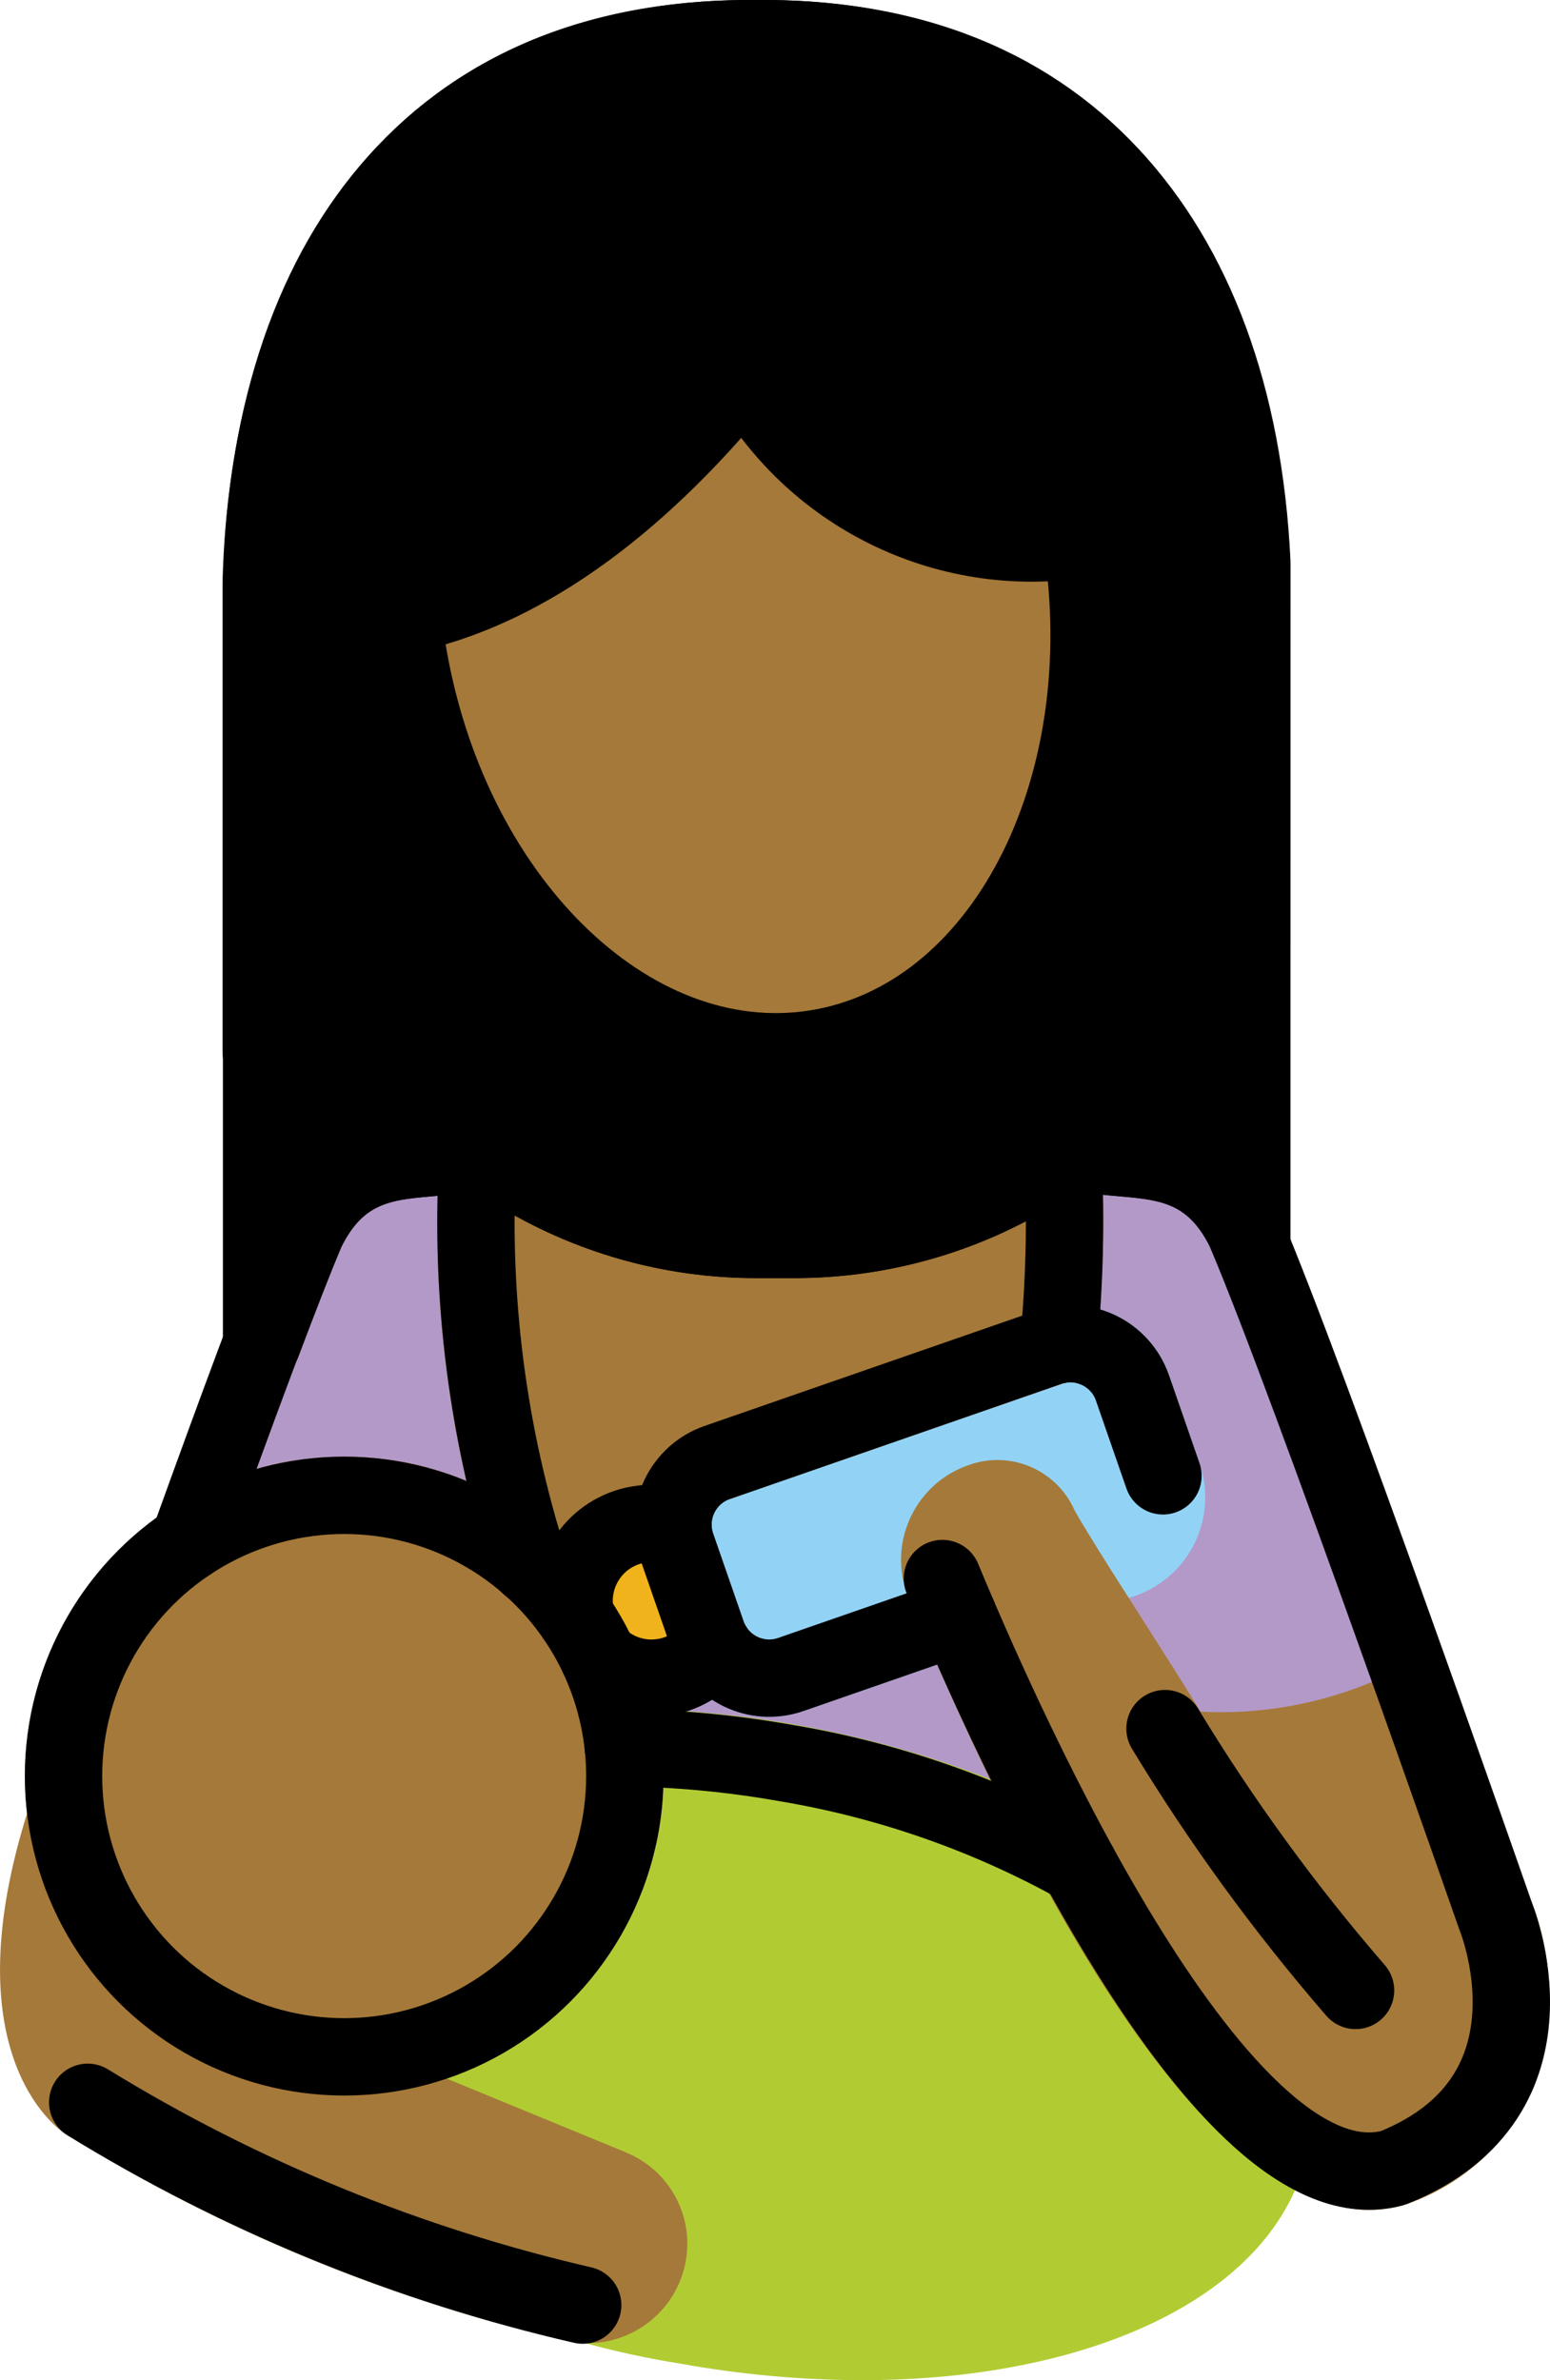 <?xml version="1.0" encoding="UTF-8" standalone="no"?>
<svg
   id="emoji"
   viewBox="0 0 40.081 61.523"
   version="1.1"
   sodipodi:docname="1f469-1f3fe-200d-1f37c.svg"
   width="40.081"
   height="61.523"
   xmlns:inkscape="http://www.inkscape.org/namespaces/inkscape"
   xmlns:sodipodi="http://sodipodi.sourceforge.net/DTD/sodipodi-0.dtd"
   xmlns="http://www.w3.org/2000/svg"
   xmlns:svg="http://www.w3.org/2000/svg">
  <defs
     id="defs20" />
  <sodipodi:namedview
     id="namedview20"
     pagecolor="#ffffff"
     bordercolor="#000000"
     borderopacity="0.25"
     inkscape:showpageshadow="2"
     inkscape:pageopacity="0.0"
     inkscape:pagecheckerboard="0"
     inkscape:deskcolor="#d1d1d1" />
  <g
     id="color"
     transform="translate(-16.432,-6.307)">
    <path
       fill="#b399c8"
       d="M 41.009,54.004 H 28.746 C 28.496,54.004 28.254,53.91 28.07,53.74 l -7.431,-6.834 c -0.297,-0.273 -0.401,-0.697 -0.264,-1.076 1.478,-4.095 2.505,-6.824 3.055,-8.111 0.718,-1.56 2.301,-2.539 4.018,-2.484 0.156,-0.014 0.31,-0.026 0.461,-0.045 0.821,-0.093 1.649,0.091 2.353,0.523 1.714,1.071 3.696,1.636 5.717,1.63 h 0.996 c 2.025,-0.014 4.008,-0.578 5.738,-1.631 0.705,-0.431 1.533,-0.615 2.353,-0.522 0.15,0.018 0.305,0.031 0.46,0.045 1.699,-0.06 3.271,0.899 3.996,2.437 1.014,2.368 3.119,8.196 4.712,12.678 0.185,0.52 -0.087,1.092 -0.608,1.277 -0.049,0.017 -0.099,0.031 -0.149,0.04 l -12.283,2.32 c -0.061,0.012 -0.124,0.018 -0.186,0.018 z"
       id="path1" />
    <path
       fill="#b1cc33"
       d="m 36.978,50.883 c -1.179,-0.208 -2.371,-0.338 -3.567,-0.389 0.949,4.452 -1.892,8.83 -6.344,9.778 -2.089,0.445 -4.268,0.062 -6.08,-1.069 0.666,1.659 1.791,3.094 3.244,4.135 2.899,2.112 6.259,3.504 9.802,4.064 1.546,0.279 3.114,0.422 4.686,0.426 6.14,0 10.884,-2.328 11.549,-6.054 0.825,-4.632 -5.013,-9.416 -13.289,-10.892 z"
       id="path2" />
    <path
       fill="#92d3f5"
       d="m 36.323,50.684 c -1.149,-2e-4 -2.172,-0.727 -2.55,-1.812 l -0.79,-2.275 c -0.486,-1.406 0.258,-2.94 1.662,-3.431 l 8.583,-2.979 c 1.406,-0.488 2.941,0.256 3.431,1.661 l 0.79,2.277 c 0.486,1.406 -0.257,2.94 -1.662,3.43 l -8.583,2.98 c -0.283,0.099 -0.581,0.149 -0.881,0.149 z"
       id="path3" />
    <circle
       cx="33.278"
       cy="47.683"
       r="2"
       fill="#f1b31c"
       id="circle3" />
  </g>
  <g
     id="skin"
     transform="translate(-16.432,-6.307)">
    <path
       fill="#a57939"
       d="m 25.332,60.471 c -4.56,0 -8.257,-3.697 -8.257,-8.257 0,-4.56 3.697,-8.257 8.257,-8.257 4.56,0 8.257,3.697 8.257,8.257 0,0 0,1e-4 0,1e-4 -0.005,4.558 -3.699,8.252 -8.257,8.257 z"
       id="path4" />
    <path
       fill="#a57939"
       d="m 56.039,55.471 c 0,0 -0.842,-2.415 -1.942,-5.509 -0.016,-0.03 -0.034,-0.06 -0.053,-0.088 -0.01,-0.033 -0.022,-0.066 -0.036,-0.098 -0.018,-0.029 -0.047,-0.045 -0.067,-0.072 -0.039,-0.052 -0.084,-0.1 -0.133,-0.144 -0.048,-0.044 -0.101,-0.082 -0.157,-0.115 -0.052,-0.03 -0.106,-0.055 -0.163,-0.075 -0.062,-0.023 -0.127,-0.04 -0.192,-0.049 -0.06,-0.008 -0.12,-0.011 -0.18,-0.008 -0.068,0.002 -0.135,0.012 -0.201,0.029 -0.032,0.003 -0.064,0.007 -0.095,0.014 -0.03,0.016 -0.06,0.034 -0.088,0.053 -0.033,0.01 -0.066,0.022 -0.098,0.036 -1.592,0.815 -3.37,1.196 -5.156,1.104 C 46.23,48.525 44.93,46.58 44.226,45.361 43.771,44.309 42.581,43.788 41.5,44.168 c -1.357,0.455 -2.088,1.924 -1.633,3.281 0.02,0.059 0.042,0.117 0.066,0.175 3.069,7.354 7.545,15.802 11.905,15.802 0.295,0 0.589,-0.04 0.874,-0.117 0.018,-0.005 0.031,-0.019 0.049,-0.025 0.02,-0.007 0.04,-0.004 0.06,-0.012 1.46,-0.508 2.644,-1.599 3.27,-3.013 0.56,-1.551 0.541,-3.251 -0.052,-4.789 z"
       id="path5" />
    <path
       fill="#a57939"
       d="M 32.612,61.937 23.617,58.237 C 23.599,58.23 23.579,58.233 23.561,58.226 23.547,58.222 23.538,58.211 23.524,58.207 21.202,57.502 19.495,55.522 19.14,53.121 19.129,53.081 19.114,53.041 19.098,53.002 19.081,52.925 19.054,52.851 19.019,52.78 18.984,52.724 18.942,52.67 18.896,52.622 18.811,52.5 18.69,52.409 18.549,52.363 c -0.028,-0.018 -0.058,-0.035 -0.088,-0.05 -0.006,-0.002 -0.013,0 -0.019,-0.002 -0.078,-0.019 -0.158,-0.028 -0.238,-0.027 -0.055,-0.007 -0.11,-0.009 -0.165,-0.007 -0.011,0.001 -0.021,-0.003 -0.031,-0.001 -0.051,0.013 -0.1,0.031 -0.148,0.053 -0.065,0.016 -0.127,0.038 -0.188,0.067 -0.103,0.074 -0.201,0.155 -0.292,0.244 -0.046,0.063 -0.084,0.13 -0.114,0.202 -0.024,0.037 -0.046,0.075 -0.065,0.115 -0.006,0.018 -0.009,0.033 -0.015,0.051 l -0.003,0.01 c -2.025,6.29 0.658,8.263 0.95,8.454 3.969,2.453 8.308,4.249 12.85,5.317 1.321,0.342 2.68,-0.406 3.099,-1.705 0.41,-1.271 -0.231,-2.643 -1.469,-3.145 z"
       id="path6" />
    <path
       fill="#a57939"
       d="m 26.843,22.207 c 0.028,0.254 0.061,0.51 0.101,0.766 1.02,6.52 5.755,11.194 10.575,10.44 4.82,-0.754 7.901,-6.652 6.88,-13.171 -3.512,0.544 -6.989,-1.171 -8.696,-4.288 -2.131,2.643 -5.195,5.506 -8.852,6.253"
       id="path7" />
    <path
       fill="#a57939"
       d="m 35.302,45.055 8.581,-2.978 c 0.035,-0.012 0.07,-0.022 0.106,-0.028 0.028,-0.005 0.048,-0.023 0.075,-0.03 0.123,-0.036 0.238,-0.092 0.342,-0.167 0.055,-0.044 0.105,-0.093 0.15,-0.148 0.036,-0.04 0.069,-0.082 0.098,-0.127 0.033,-0.059 0.06,-0.121 0.08,-0.185 0.022,-0.055 0.038,-0.113 0.049,-0.171 0.003,-0.021 0.015,-0.037 0.017,-0.059 0.16,-1.647 0.2,-3.303 0.119,-4.956 -0.025,-0.069 -0.037,-0.142 -0.036,-0.216 -0.013,-0.029 -0.028,-0.058 -0.045,-0.086 -0.051,-0.12 -0.122,-0.231 -0.211,-0.327 -0.041,-0.04 -0.085,-0.077 -0.132,-0.11 -0.054,-0.04 -0.113,-0.074 -0.174,-0.102 -0.118,-0.049 -0.243,-0.078 -0.37,-0.085 -0.031,-0.001 -0.059,-0.015 -0.09,-0.013 -0.035,0.007 -0.069,0.016 -0.102,0.027 -0.038,5e-4 -0.075,0.003 -0.113,0.008 -0.328,0.094 -0.642,0.232 -0.934,0.409 -1.73,1.053 -3.713,1.617 -5.738,1.631 H 35.979 c -2.021,0.006 -4.003,-0.559 -5.717,-1.63 -0.396,-0.243 -0.834,-0.41 -1.292,-0.491 -0.451,-0.077 -0.896,0.167 -1.072,0.59 -0.008,0.016 -0.012,0.033 -0.019,0.049 -0.028,0.055 -0.05,0.112 -0.067,0.171 -0.005,0.026 0.004,0.05 0.002,0.076 -0.011,0.033 -0.019,0.066 -0.026,0.1 -0.216,3.697 0.261,7.402 1.407,10.923 z"
       id="path8" />
  </g>
  <g
     id="hair"
     transform="translate(-16.432,-6.307)">
    <path
       fill="#000000"
       d="M 49.803,20.823 C 49.384,11.788 44.337,6.361 36.296,6.307 H 35.715 C 27.488,6.362 22.433,11.98 22.196,21.362 v 19.709 c 0,0.007 0.004,0.012 0.004,0.019 0.006,0.079 0.022,0.157 0.047,0.232 0.008,0.051 0.02,0.1 0.035,0.149 0.03,0.055 0.065,0.107 0.104,0.155 0.032,0.057 0.07,0.11 0.113,0.159 0.039,0.03 0.079,0.058 0.122,0.082 0.063,0.051 0.133,0.095 0.206,0.129 0.006,0.002 0.01,0.008 0.016,0.01 0.226,0.088 0.477,0.086 0.701,-0.006 0.035,-0.014 0.068,-0.03 0.101,-0.049 0.072,-0.037 0.139,-0.082 0.2,-0.135 0.03,-0.024 0.058,-0.05 0.084,-0.078 0.058,-0.065 0.107,-0.138 0.145,-0.216 0.015,-0.028 0.034,-0.052 0.046,-0.082 0.003,-0.007 0.008,-0.011 0.01,-0.018 0.499,-1.324 0.885,-2.307 1.125,-2.872 0.573,-1.169 1.289,-1.23 2.373,-1.325 0.178,-0.016 0.352,-0.03 0.523,-0.051 0.376,-0.043 0.756,0.044 1.076,0.245 2.035,1.264 4.385,1.93 6.78,1.922 h 0.953 c 2.402,0.006 4.758,-0.66 6.801,-1.923 0.321,-0.201 0.7,-0.287 1.076,-0.244 0.171,0.02 0.346,0.035 0.523,0.051 1.084,0.095 1.8,0.156 2.351,1.273 l 0.165,0.398 0.003,0.005 c 0.051,0.122 0.125,0.232 0.218,0.325 0.008,0.008 0.02,0.011 0.028,0.019 0.183,0.17 0.422,0.266 0.672,0.271 l 0.004,10e-4 c 0.126,-0.026 0.252,-0.051 0.379,-0.074 l 0.005,-0.003 c 0.121,-0.05 0.232,-0.124 0.325,-0.217 0.021,-0.028 0.04,-0.056 0.058,-0.086 0.063,-0.07 0.115,-0.149 0.156,-0.233 0.05,-0.121 0.076,-0.251 0.077,-0.382 l 10e-4,-0.004 z M 37.52,33.414 c -4.82,0.754 -9.555,-3.92 -10.575,-10.44 -0.04,-0.257 -0.074,-0.512 -0.101,-0.766 l 0.009,-9e-4 c 3.658,-0.746 6.721,-3.61 8.852,-6.253 1.707,3.118 5.183,4.832 8.696,4.288 1.02,6.52 -2.06,12.418 -6.881,13.172 z"
       id="path9" />
  </g>
  <g
     id="line"
     transform="translate(-16.432,-6.307)">
    <path
       fill="none"
       stroke="#000000"
       stroke-linecap="round"
       stroke-linejoin="round"
       stroke-width="2"
       d="m 26.843,22.207 c 0.028,0.254 0.061,0.51 0.101,0.766 1.02,6.52 5.755,11.194 10.575,10.44 4.82,-0.754 7.901,-6.652 6.88,-13.171 -3.512,0.544 -6.989,-1.171 -8.696,-4.288 -2.131,2.643 -5.195,5.506 -8.852,6.253 z"
       id="path10" />
    <path
       fill="none"
       stroke="#000000"
       stroke-linecap="round"
       stroke-linejoin="round"
       stroke-width="2"
       d="M 48.795,38.111 V 20.869 C 48.475,13.961 45.096,7.366 36.287,7.307 H 35.713 C 26.695,7.367 23.367,14.278 23.187,21.362 V 33.49"
       id="path11" />
    <path
       fill="none"
       stroke="#000000"
       stroke-linecap="round"
       stroke-linejoin="round"
       stroke-width="2"
       d="m 43.805,41.066 c 0.155,-1.595 0.194,-3.2 0.117,-4.801"
       id="path12" />
    <path
       fill="none"
       stroke="#000000"
       stroke-linecap="round"
       stroke-linejoin="round"
       stroke-width="2"
       d="m 28.785,36.265 c -0.201,3.557 0.255,7.12 1.345,10.512"
       id="path13" />
    <path
       fill="none"
       stroke="#000000"
       stroke-linecap="round"
       stroke-linejoin="round"
       stroke-width="2"
       d="m 21.315,46.17 c 1.232,-3.416 2.414,-6.607 3.034,-8.059 0.944,-1.924 2.432,-1.78 3.676,-1.928 0.598,-0.069 1.202,0.066 1.715,0.383 1.881,1.162 4.048,1.778 6.259,1.777 h 0.975 c 2.211,4e-4 4.378,-0.615 6.259,-1.777 0.512,-0.317 1.117,-0.451 1.715,-0.383 1.244,0.148 2.733,0.004 3.676,1.928 1.65,3.86 6.47,17.688 6.47,17.688 0,0 1.966,4.681 -2.619,6.534 l -0.026,0.01 C 48.052,63.534 42.576,51.38 40.801,47.108"
       id="path14" />
    <circle
       cx="25.332"
       cy="52.214"
       r="7.257"
       fill="none"
       stroke="#000000"
       stroke-linecap="round"
       stroke-linejoin="round"
       stroke-width="2"
       id="circle14" />
    <path
       fill="none"
       stroke="#000000"
       stroke-linecap="round"
       stroke-linejoin="round"
       stroke-width="2"
       d="m 18.7,60.646 c 3.955,2.429 8.278,4.199 12.8,5.241"
       id="path15" />
    <path
       fill="none"
       stroke="#000000"
       stroke-linecap="round"
       stroke-linejoin="round"
       stroke-width="2"
       d="M 41.214,48.084 36.876,49.59 c -0.884,0.304 -1.849,-0.163 -2.158,-1.046 l -0.79,-2.276 c -0.304,-0.884 0.163,-1.849 1.046,-2.158 l 8.583,-2.979 c 0.884,-0.304 1.849,0.163 2.158,1.046 l 0.79,2.276"
       id="path16" />
    <path
       fill="none"
       stroke="#000000"
       stroke-linecap="round"
       stroke-linejoin="round"
       stroke-width="2"
       d="m 32.552,51.481 c 1.425,0.017 2.847,0.152 4.25,0.404 2.641,0.446 5.186,1.339 7.526,2.641"
       id="path17" />
    <path
       fill="none"
       stroke="#000000"
       stroke-linecap="round"
       stroke-linejoin="round"
       stroke-width="2"
       d="m 46.557,50.987 c 1.449,2.39 3.098,4.654 4.928,6.767"
       id="path18" />
    <path
       fill="none"
       stroke="#000000"
       stroke-linecap="round"
       stroke-linejoin="round"
       stroke-width="2"
       d="m 31.326,48.122 c -0.241,-1.079 0.437,-2.149 1.516,-2.39 0.329,-0.074 0.672,-0.063 0.996,0.031"
       id="path19" />
    <path
       fill="none"
       stroke="#000000"
       stroke-linecap="round"
       stroke-linejoin="round"
       stroke-width="2"
       d="m 34.88,48.881 c -0.661,0.885 -1.915,1.066 -2.799,0.404 -0.06,-0.045 -0.118,-0.093 -0.173,-0.145"
       id="path20" />
  </g>
</svg>
